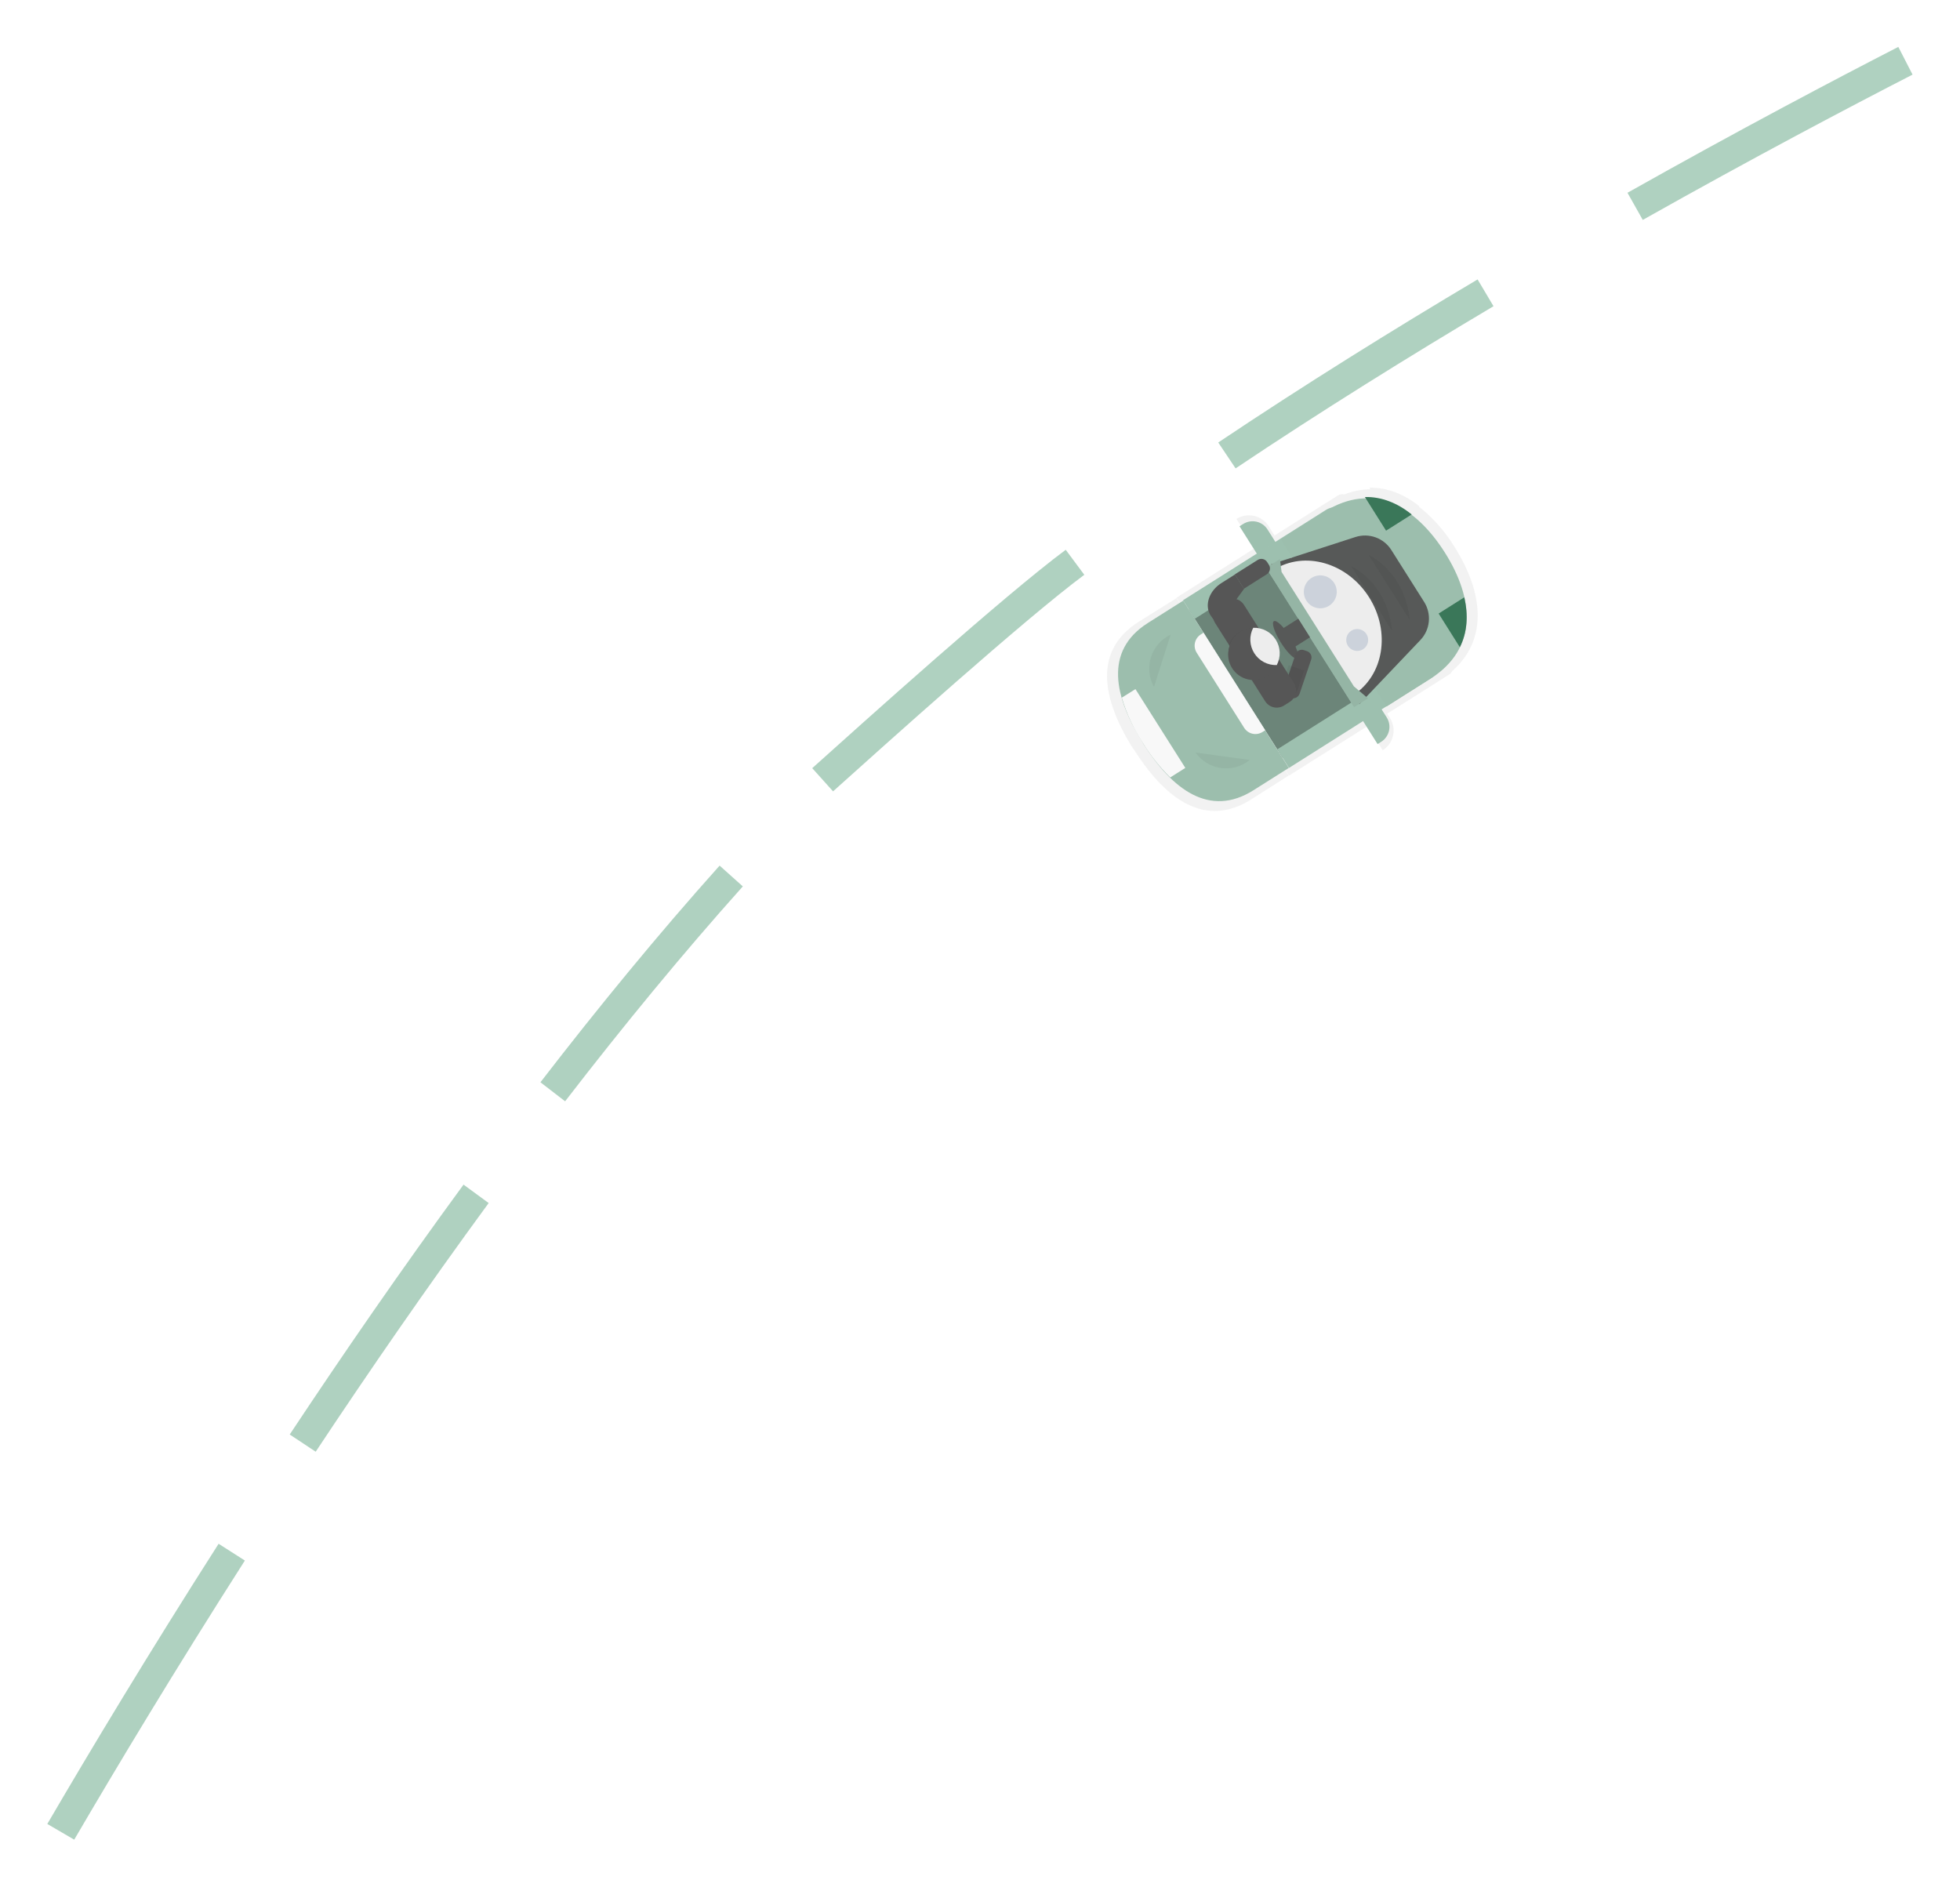 <svg width="1258" height="1211" viewBox="0 0 1258 1211" fill="none" xmlns="http://www.w3.org/2000/svg">
<g filter="url(#filter0_d)">
<path d="M528 500.5C560.644 471.176 650.879 389.969 689.985 360.918M1222.98 39C1182.82 59.634 1121.07 92.129 1049.48 132.443M953.485 187.953C899.161 220.234 842.494 255.485 787.485 292.329M469.318 562.281C430.304 605.846 391.876 652.705 354.792 700.781M305.583 766.281C266.078 820.205 228.638 874.475 194.291 926.281M148.738 996.281C103.742 1066.7 66.141 1129.32 39 1175.78" stroke="#378D63" stroke-opacity="0.4" stroke-width="20"/>
</g>
<path d="M887.491 481.571C890.851 479.445 893.228 476.072 894.102 472.194C894.976 468.316 894.274 464.25 892.151 460.889L890.375 458.075L893.721 455.972L923.54 437.116L930.031 433.019C930.937 432.446 931.669 431.636 932.149 430.678C955.753 409.746 951.5 379.422 933.526 350.982C927.485 341.066 919.727 332.305 910.615 325.108L910.946 324.891C901.194 317.197 890.419 312.78 878.953 313.063L879.562 314.011C873.763 314.116 868.031 315.264 862.638 317.399C862.011 317.21 861.35 317.158 860.7 317.247C860.051 317.336 859.428 317.564 858.874 317.915L818.049 343.725L814.272 337.739C812.146 334.38 808.774 332.002 804.896 331.128C801.018 330.255 796.951 330.956 793.59 333.079L805.463 351.785L755.112 383.612L759.112 389.956L763.113 396.3L769.124 405.799L769.034 405.952L755.126 383.94L730.891 399.081C701.577 417.616 707.457 448.274 726.321 479.055L726.474 479.144L727.649 481.037L727.802 481.126L728.868 482.774C748.602 513.197 773.708 531.716 803.152 513.074L827.075 497.843L810.933 472.317L811.022 472.164L819.257 485.193L823.033 491.179L827.268 497.864L877.704 466.086L887.491 481.571ZM829.416 354.275L829.218 354.341L829.307 354.188L829.416 354.275Z" fill="url(#paint0_linear)"/>
<path d="M871.02 456.48L810.751 361.117L763.07 391.252L823.338 486.614L871.02 456.48Z" fill="#6C8579"/>
<path d="M733.553 477.008L733.706 477.097C714.988 447.472 708.539 417.712 736.74 399.873L759.443 385.524L827.2 492.903L804.508 507.235C776.289 525.065 752.271 506.634 733.553 477.008Z" fill="#9CBEAD"/>
<path d="M720.012 447.805C723.08 458.171 727.667 468.025 733.621 477.048C738.535 485.049 744.4 492.425 751.087 499.016L760.787 492.895L728.771 442.32L720.012 447.805Z" fill="#F8F8F8"/>
<path d="M772.494 406.15L812.049 468.737L810.302 469.841C809.358 470.438 808.306 470.842 807.206 471.032C806.106 471.222 804.979 471.193 803.89 470.948C802.8 470.702 801.77 470.245 800.858 469.601C799.946 468.957 799.169 468.14 798.573 467.196L768.081 418.95C766.876 417.043 766.478 414.737 766.974 412.537C767.47 410.337 768.82 408.425 770.726 407.22L772.473 406.116L772.494 406.15Z" fill="#F8F8F8"/>
<path d="M866.675 330.829L868.147 333.158L766.829 397.191L759.3 385.279L851.019 327.313C852.277 326.514 853.681 325.972 855.149 325.717C856.618 325.461 858.122 325.498 859.576 325.824C861.03 326.151 862.406 326.761 863.624 327.62C864.842 328.479 865.879 329.569 866.675 330.829Z" fill="#9DC0AF"/>
<path d="M921.111 416.953L922.583 419.282C924.19 421.824 924.721 424.899 924.059 427.832C923.398 430.765 921.599 433.315 919.057 434.921L827.322 492.898L819.793 480.986L921.111 416.953Z" fill="#9DC0AF"/>
<path d="M889.903 453.494L822.086 346.217L850.17 328.422C881.166 308.84 908.65 325.078 927.378 354.687C946.096 384.312 948.965 416.108 917.947 435.768L889.903 453.494Z" fill="#9CBEAD"/>
<path d="M876.029 319.014L889.628 340.618L906.097 330.197C896.954 322.904 886.814 318.766 876.029 319.014Z" fill="#3A7759"/>
<path d="M936.971 415.422L923.371 393.818L939.84 383.397C942.425 394.862 941.834 405.796 936.971 415.422Z" fill="#3A7759"/>
<path d="M813.545 339.857L818.803 348.175L806.891 355.703L795.577 337.802L797.873 336.351C799.131 335.55 800.536 335.005 802.005 334.747C803.475 334.489 804.981 334.525 806.437 334.85C807.893 335.176 809.27 335.786 810.49 336.645C811.71 337.504 812.748 338.595 813.545 339.857Z" fill="#9DC0AF"/>
<path d="M884.179 477.585L872.876 459.701L884.788 452.172L890.045 460.491C891.651 463.032 892.182 466.108 891.521 469.041C890.859 471.974 889.06 474.524 886.519 476.13L884.189 477.602L884.179 477.585Z" fill="#9DC0AF"/>
<path d="M872.494 451.974L815.769 362.24L869.979 344.694C874.198 343.33 878.751 343.408 882.92 344.917C887.09 346.425 890.639 349.277 893.008 353.025L914.071 386.365C916.45 390.127 917.505 394.576 917.067 399.006C916.629 403.435 914.725 407.592 911.655 410.816L872.494 451.974Z" fill="#575958"/>
<path d="M817.544 365.759C837.295 353.266 864.684 361.154 878.737 383.387C892.789 405.621 888.11 433.719 868.403 446.215" fill="#EDEDED"/>
<path d="M869.071 453.896L812.563 364.494L821.51 358.845L822.563 367.115L868.971 440.554L878.017 448.246L869.071 453.896Z" fill="#9CBEAD"/>
<path opacity="0.05" d="M869.071 453.896L812.563 364.494L821.51 358.845L822.563 367.115L868.971 440.554L878.017 448.246L869.071 453.896Z" fill="black"/>
<path d="M840.821 409.049L833.292 397.137L821.38 404.665L828.909 416.577L840.821 409.049Z" fill="#575958"/>
<path d="M822.16 412.537C826.318 419.116 831.022 423.607 832.666 422.567C834.311 421.528 832.274 415.352 828.116 408.773C823.958 402.194 819.254 397.704 817.61 398.743C815.965 399.783 818.002 405.959 822.16 412.537Z" fill="#575958"/>
<path opacity="0.05" d="M751.367 407.334C748.387 408.755 745.73 410.772 743.56 413.26C741.39 415.749 739.753 418.656 738.751 421.802C737.748 424.947 737.402 428.265 737.732 431.55C738.063 434.835 739.064 438.018 740.673 440.901" fill="black"/>
<path opacity="0.05" d="M802.182 487.787C799.62 489.862 796.66 491.39 793.485 492.278C790.31 493.166 786.987 493.394 783.72 492.948C780.454 492.503 777.313 491.393 774.491 489.688C771.67 487.983 769.228 485.717 767.315 483.032" fill="black"/>
<path opacity="0.05" d="M878.452 356.222C878.452 356.222 901.678 366.558 904.813 397.938L878.452 356.222Z" fill="black"/>
<path opacity="0.05" d="M867.198 363.328C867.198 363.328 890.424 373.664 893.558 405.044L867.198 363.328Z" fill="black"/>
<path d="M838.477 385.532C841.595 390.466 848.123 391.938 853.057 388.82C857.991 385.702 859.463 379.174 856.345 374.24C853.226 369.306 846.699 367.834 841.765 370.952C836.83 374.07 835.359 380.598 838.477 385.532Z" fill="#CCD2DB"/>
<path d="M865.145 414.545C867.224 417.834 871.575 418.816 874.865 416.737C878.154 414.658 879.136 410.306 877.057 407.017C874.978 403.727 870.626 402.746 867.336 404.825C864.047 406.904 863.066 411.256 865.145 414.545Z" fill="#CCD2DB"/>
<path d="M836.931 417.3L838.889 417.964C839.957 418.326 840.837 419.097 841.337 420.108C841.836 421.119 841.913 422.287 841.551 423.355L834.127 445.261C833.756 446.354 832.967 447.255 831.932 447.765C830.898 448.276 829.703 448.355 828.61 447.985L822.7 445.982L831.546 419.881C831.924 418.83 832.702 417.969 833.709 417.486C834.717 417.003 835.875 416.936 836.931 417.3Z" fill="#565656"/>
<path opacity="0.05" d="M827.062 426.948L837.066 430.356L832.999 442.297C832.272 444.432 830.727 446.19 828.703 447.185C826.68 448.181 824.344 448.332 822.21 447.605L820.254 446.938L827.062 426.948Z" fill="black"/>
<path d="M798.447 388.259L808.32 403.881L789.82 415.573L779.947 399.951C778.706 397.988 778.296 395.612 778.807 393.346C779.318 391.08 780.708 389.11 782.671 387.869L786.282 385.587C787.254 384.957 788.341 384.527 789.481 384.32C790.621 384.113 791.791 384.135 792.922 384.383C794.054 384.632 795.124 385.102 796.073 385.768C797.021 386.433 797.828 387.28 798.447 388.259Z" fill="#565656"/>
<path d="M781.382 401.307L776.646 394.466C773.096 387.975 776.261 379.112 783.847 374.31L792.656 368.739L798.491 377.954L781.382 401.307Z" fill="#565656"/>
<path d="M813.298 360.761L814.433 362.558C815.055 363.542 815.26 364.732 815.004 365.868C814.748 367.003 814.052 367.991 813.068 368.613L798.344 377.918L792.519 368.701L807.243 359.396C808.227 358.774 809.417 358.568 810.553 358.824C811.688 359.08 812.676 359.777 813.298 360.761Z" fill="#565656"/>
<path opacity="0.05" d="M795.337 405.78C792.281 407.708 789.953 410.599 788.721 413.996L789.331 414.944L807.351 403.583C803.213 402.73 798.906 403.518 795.337 405.78Z" fill="black"/>
<path d="M812.027 450.122L802.165 434.517L820.598 422.867L830.471 438.489C831.086 439.461 831.503 440.545 831.698 441.678C831.894 442.811 831.864 443.972 831.611 445.094C831.358 446.216 830.887 447.277 830.224 448.217C829.561 449.157 828.719 449.957 827.747 450.571L824.137 452.853C823.165 453.467 822.081 453.884 820.948 454.08C819.814 454.275 818.653 454.246 817.531 453.993C816.409 453.74 815.348 453.268 814.409 452.605C813.469 451.942 812.669 451.1 812.055 450.128L812.027 450.122Z" fill="#565656"/>
<path opacity="0.05" d="M813.102 433.914C810.046 435.854 806.43 436.719 802.827 436.373L802.218 435.426L820.238 424.064C819.22 428.145 816.663 431.675 813.102 433.914Z" fill="black"/>
<path d="M790.801 428.876C795.626 436.512 805.728 438.79 813.363 433.964C820.999 429.138 823.277 419.037 818.451 411.401C813.626 403.766 803.524 401.488 795.888 406.314C788.253 411.139 785.975 421.241 790.801 428.876Z" fill="#565656"/>
<path d="M791 428.051C795.826 435.686 805.928 437.964 813.563 433.138C821.199 428.313 823.476 418.211 818.651 410.576C813.825 402.94 803.724 400.662 796.088 405.488C788.453 410.314 786.175 420.415 791 428.051Z" fill="#565656"/>
<path d="M818.842 410.56C817.31 408.132 815.165 406.152 812.624 404.817C810.082 403.482 807.234 402.841 804.366 402.958C803.037 405.497 802.399 408.342 802.516 411.206C802.632 414.07 803.5 416.853 805.031 419.276C806.562 421.699 808.703 423.677 811.239 425.012C813.776 426.347 816.618 426.992 819.483 426.883C820.818 424.345 821.462 421.501 821.349 418.635C821.237 415.77 820.372 412.985 818.842 410.56Z" fill="#EDEDED"/>
<defs>
<filter id="filter0_d" x="0.365" y="0.105" width="1257.19" height="1210.72" filterUnits="userSpaceOnUse" color-interpolation-filters="sRGB">
<feFlood flood-opacity="0" result="BackgroundImageFix"/>
<feColorMatrix in="SourceAlpha" type="matrix" values="0 0 0 0 0 0 0 0 0 0 0 0 0 0 0 0 0 0 127 0"/>
<feOffset/>
<feGaussianBlur stdDeviation="15"/>
<feColorMatrix type="matrix" values="0 0 0 0 0 0 0 0 0 0 0 0 0 0 0 0 0 0 0.25 0"/>
<feBlend mode="normal" in2="BackgroundImageFix" result="effect1_dropShadow"/>
<feBlend mode="normal" in="SourceGraphic" in2="effect1_dropShadow" result="shape"/>
</filter>
<linearGradient id="paint0_linear" x1="-18784.8" y1="220261" x2="1928.77" y2="207171" gradientUnits="userSpaceOnUse">
<stop stop-color="#808080" stop-opacity="0.25"/>
<stop offset="0.54" stop-color="#808080" stop-opacity="0.12"/>
<stop offset="1" stop-color="#808080" stop-opacity="0.1"/>
</linearGradient>
</defs>
</svg>
